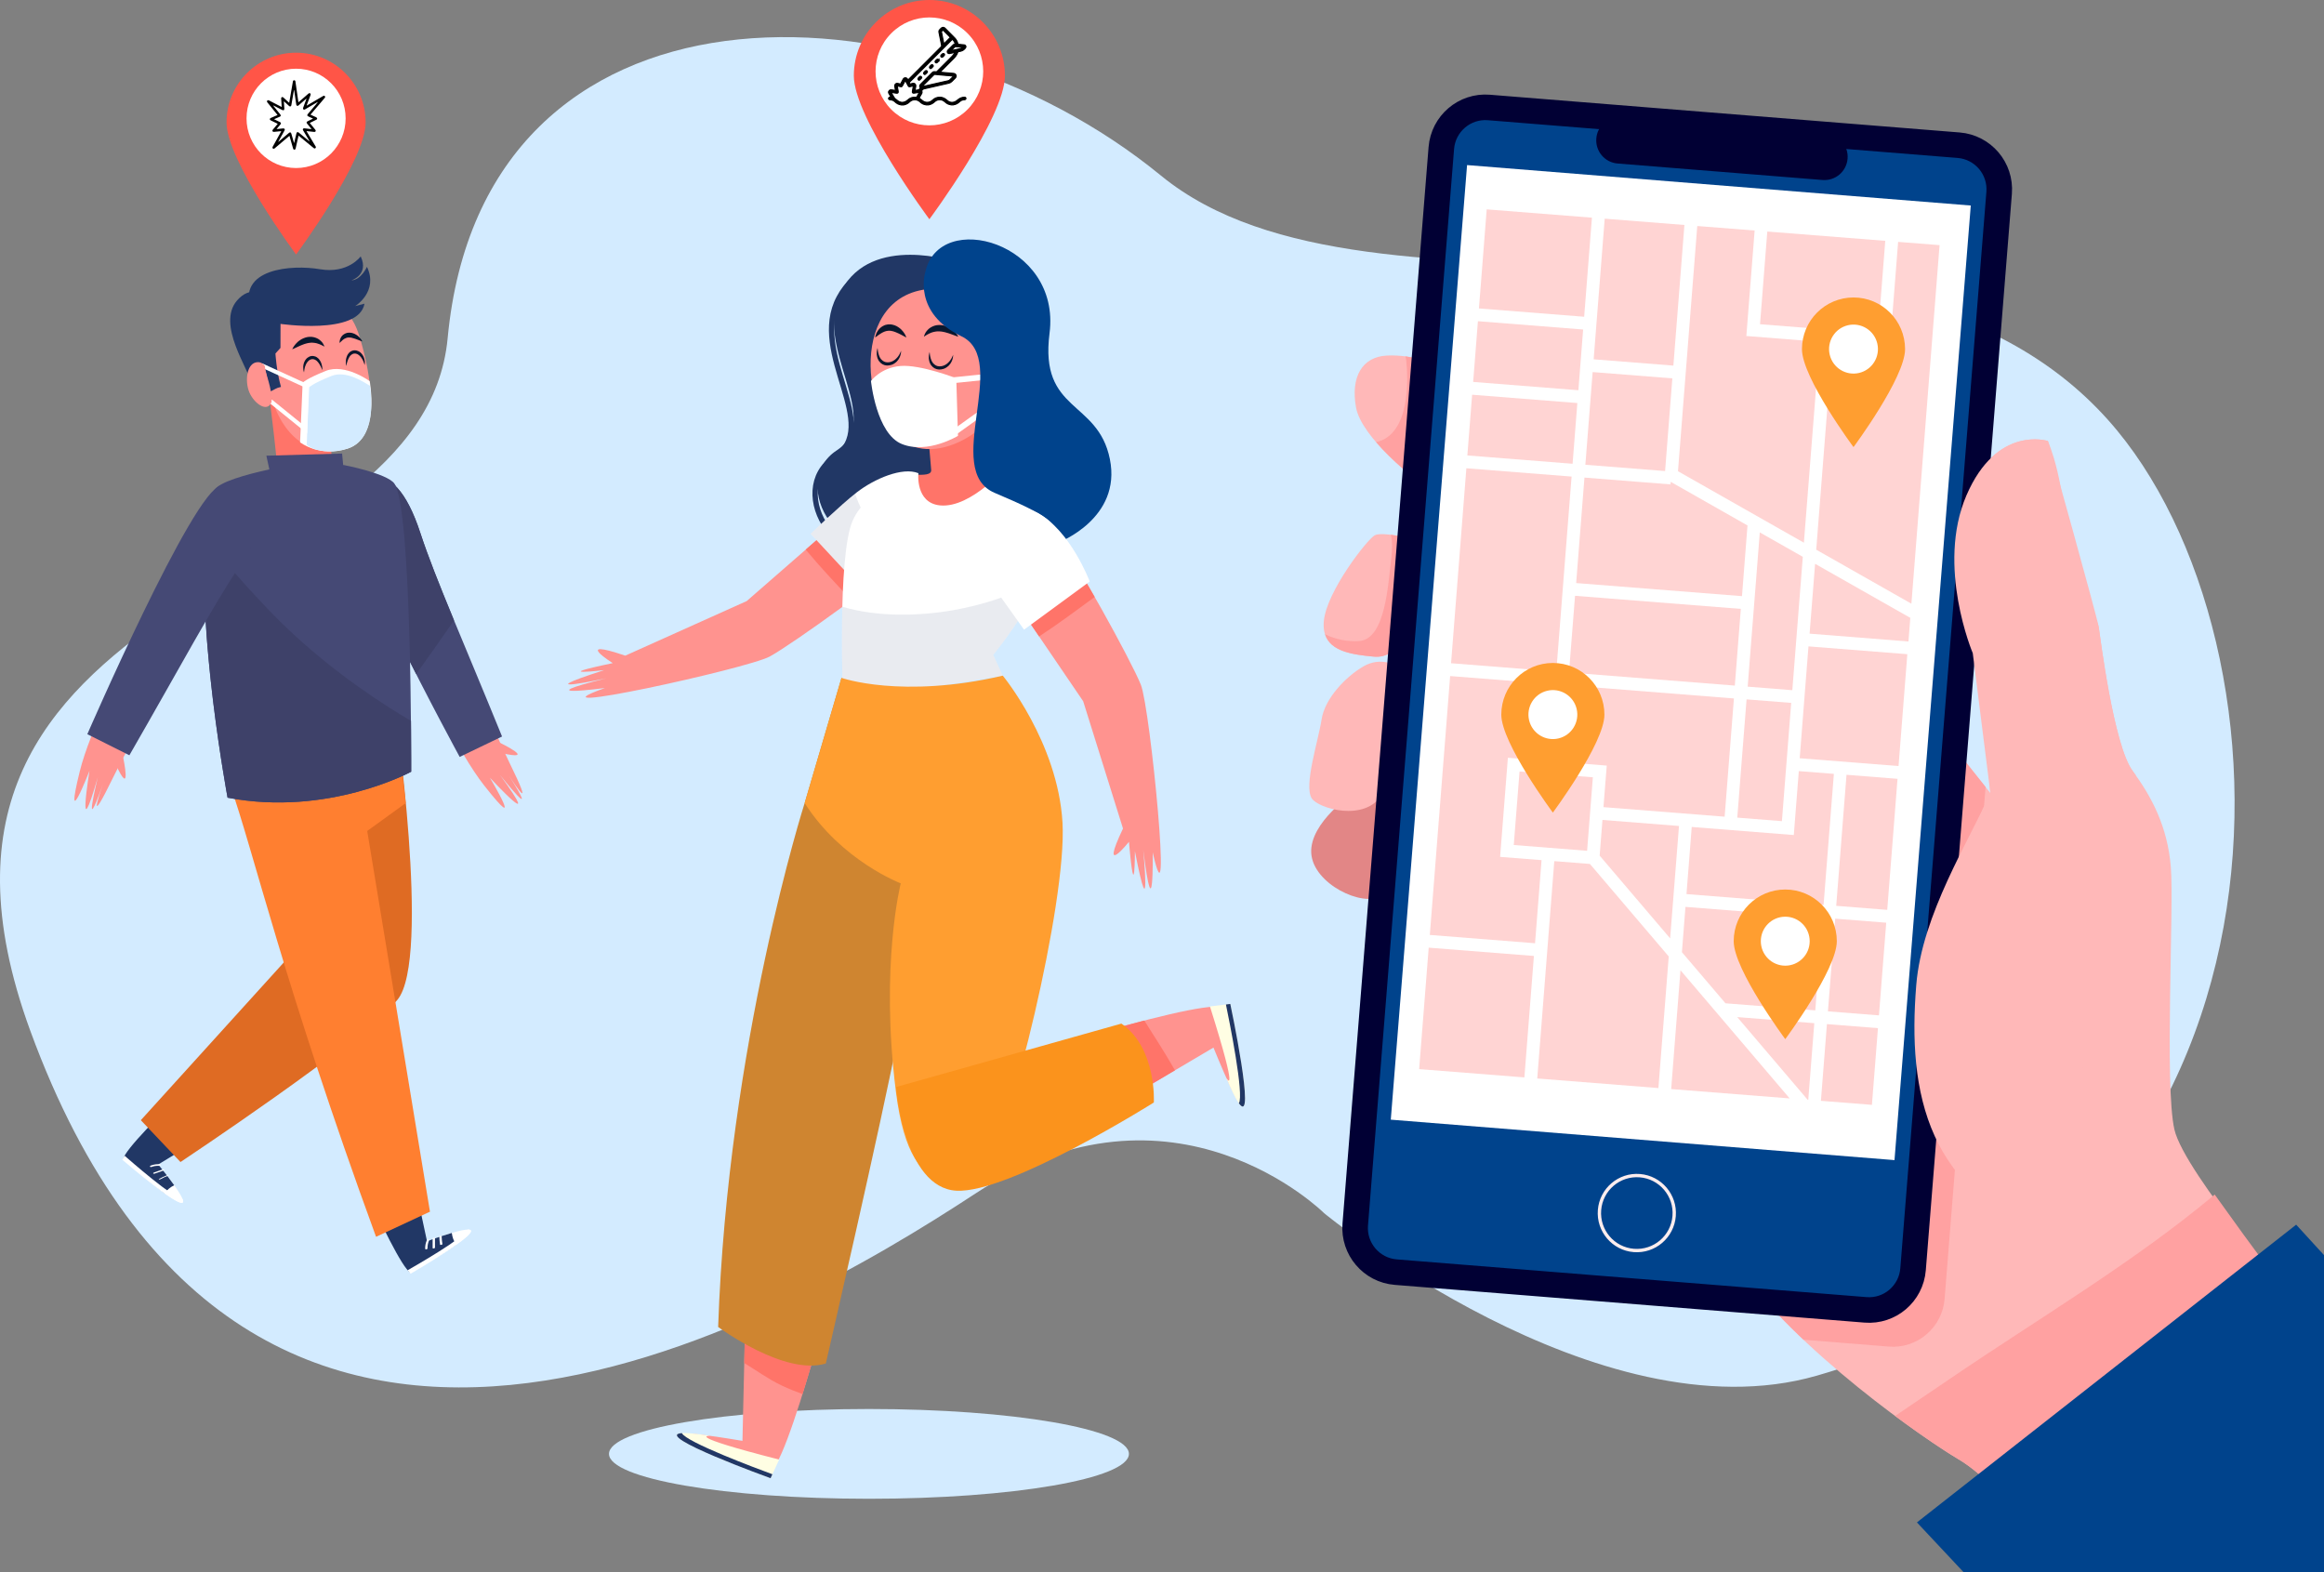 <svg width="439" height="297" viewBox="0 0 439 297" fill="none" xmlns="http://www.w3.org/2000/svg">
<rect x="0" y="0" width="439" height="297" fill="#808080" stroke="none"/>
<g clip-path="url(#clip0_280_2611)">
<path d="M250.108 229.141C250.108 229.141 221.711 200.877 184.252 225.453C146.792 250.028 47.023 307.544 5.715 194.687C-25.316 109.901 79.909 113.353 84.561 63.88C91.207 -6.771 172.772 -4.93 219.294 33.163C259.763 66.303 354.776 30.886 398.133 79.239C435.592 121.014 437.405 232.829 343.152 259.864C301.765 271.734 250.108 229.147 250.108 229.147V229.141Z" fill="#D3EBFF"/>
<path d="M164.144 283.107C191.266 283.107 213.252 279.311 213.252 274.629C213.252 269.946 191.266 266.15 164.144 266.15C137.023 266.15 115.036 269.946 115.036 274.629C115.036 279.311 137.023 283.107 164.144 283.107Z" fill="#D3EBFF"/>
<path d="M255.727 149.787C255.727 149.787 247.353 155.304 247.692 161.142C248.036 166.986 257.479 171.426 260.833 169.221C264.186 167.017 263.056 148.212 263.056 148.212L255.727 149.787Z" fill="#E28686"/>
<path d="M267.207 90.37C267.207 90.37 257.171 82.666 256.144 76.944C255.117 71.227 257.28 67.381 262.011 67.163C266.742 66.939 270.614 68.659 270.614 68.659L267.207 90.37Z" fill="#FFB8B8"/>
<path d="M265.455 67.314C265.545 67.569 265.612 67.829 265.636 68.095C266.029 71.687 266.391 82.109 259.938 83.52C263.159 87.257 267.207 90.37 267.207 90.37L270.614 68.659C270.614 68.659 268.482 67.714 265.449 67.314H265.455Z" fill="#FFA1A1"/>
<path d="M267.019 101.816C267.019 101.816 261.104 100.351 259.684 101.114C258.264 101.877 250.603 111.712 250.072 117.284C249.54 122.855 254.633 123.564 259.527 124.03C264.415 124.496 266.608 117.962 266.608 117.962L267.025 101.81L267.019 101.816Z" fill="#FFB8B8"/>
<path d="M267.019 101.816C267.019 101.816 264.783 101.265 262.729 101.017C263.031 102.234 263.025 103.681 262.808 105.426C262.222 110.071 261.78 120.705 256.772 121.087C254.585 121.25 252.246 120.778 250.295 119.797C251.34 123.097 255.497 123.655 259.527 124.042C264.415 124.509 266.608 117.974 266.608 117.974L267.025 101.822L267.019 101.816Z" fill="#FFA1A1"/>
<path d="M263.841 125.798C263.841 125.798 260.875 123.939 257.552 125.871C254.229 127.803 250.247 131.921 249.643 135.906C249.039 139.897 246.247 148.352 247.776 150.792C248.984 152.724 257.884 155.359 261.08 150.041C264.276 144.724 263.835 125.792 263.835 125.792L263.841 125.798Z" fill="#FFB8B8"/>
<path d="M374.256 125.332C374.256 125.332 365.683 106.976 371.441 93.586C377.198 80.196 386.841 83.302 386.841 83.302C386.841 83.302 390.491 91.357 390.152 104.366C390.152 104.366 396.164 116.636 396.442 118.458C396.72 120.281 399.257 140.763 402.834 145.602C406.411 150.441 409.462 156.128 410.072 163.831C410.688 171.535 408.84 205.086 410.743 213.364C412.646 221.643 434.983 247.376 434.983 247.376L380.141 285.1C380.141 285.1 375.356 278.795 369.833 275.567C364.305 272.339 339.032 255.085 327.619 238.255L364.341 135.179L375.966 149.781L374.25 125.332H374.256Z" fill="#FFB8B8"/>
<path d="M418.356 225.646C402.816 238.637 384.968 249.108 368.323 260.457C364.885 262.801 361.429 265.139 357.979 267.464C363.417 271.498 367.876 274.423 369.834 275.567C375.362 278.795 380.147 285.1 380.147 285.1L434.989 247.376C434.989 247.376 434.904 248.829 418.356 225.646Z" fill="#FFA1A1"/>
<path d="M369.598 217.131C368.184 215.345 367.097 213.395 366.517 211.39C359.949 188.577 371.012 160.761 374.776 152.324L375.072 148.654L364.341 135.173L327.619 238.249C331.033 243.282 335.679 248.345 340.669 253.063L356.783 254.359C359.393 254.571 361.925 253.747 363.919 252.045C365.912 250.343 367.121 247.969 367.332 245.353L369.586 217.125L369.598 217.131Z" fill="#FFA1A1"/>
<path d="M362.105 287.571L433.744 231.333L439 237.08V297H370.945L362.105 287.571Z" fill="#00438C"/>
<path d="M361.374 239.757C361.006 244.36 356.988 247.794 352.396 247.424L263.654 240.296C259.062 239.927 255.636 235.899 256.005 231.297L272.263 27.967C272.632 23.365 276.65 19.931 281.241 20.3L369.984 27.428C374.576 27.798 378.002 31.825 377.633 36.428L361.374 239.757Z" fill="#00438C" stroke="#010034" stroke-width="4.83" stroke-miterlimit="10"/>
<path d="M349.006 29.966C348.813 32.388 346.698 34.193 344.282 33.999L305.565 30.886C303.149 30.693 301.348 28.573 301.542 26.151C301.735 23.728 303.85 21.923 306.266 22.117L344.982 25.23C347.399 25.424 349.2 27.543 349.006 29.966Z" fill="#010034"/>
<path d="M302.146 228.571C301.832 232.472 304.738 235.893 308.629 236.202C312.52 236.517 315.934 233.604 316.242 229.704C316.556 225.804 313.65 222.382 309.759 222.073C305.868 221.758 302.454 224.671 302.146 228.571Z" stroke="#FDEDEE" stroke-width="0.63" stroke-miterlimit="10"/>
<path d="M277.127 31.183L262.717 211.497L357.867 219.137L372.277 38.823L277.127 31.183Z" fill="white"/>
<path d="M399.075 228.19L382.212 149.339C382.484 148.249 382.944 148.249 383.971 150.786C390.647 150.053 397.124 148.503 403.468 146.462C403.262 146.171 403.057 145.887 402.845 145.602C399.269 140.763 396.731 120.281 396.453 118.458C396.175 116.636 386.853 83.302 386.853 83.302C386.853 83.302 377.21 80.196 371.452 93.586C365.694 106.976 372.654 123.382 372.654 123.382L375.977 149.781C371.99 158.798 363.06 172.734 361.978 186.063C360.335 206.285 363.749 225.87 389.571 234.422C392.719 232.308 395.903 230.255 399.081 228.19H399.075Z" fill="#FFB8B8"/>
<g opacity="0.4">
<path d="M320.611 42.69L316.968 89.013L340.754 102.513L343.739 64.565L329.885 63.468L331.45 43.544L320.611 42.69Z" fill="#FF9491"/>
<path d="M287.039 145.731L285.948 159.617L299.802 160.71L300.892 146.823L287.039 145.731Z" fill="#FF9491"/>
<path d="M276.995 88.452L274.104 125.281L293.98 126.849L296.872 90.02L276.995 88.452Z" fill="#FF9491"/>
<path d="M333.84 43.734L332.465 61.243L354.751 63.001L356.125 45.492L333.84 43.734Z" fill="#FF9491"/>
<path d="M329.923 132.106L328.169 154.445L336.601 155.11L338.355 132.771L329.923 132.106Z" fill="#FF9491"/>
<path d="M340.549 105.177L332.423 100.569L330.133 129.705L338.567 130.371L340.549 105.177Z" fill="#FF9491"/>
<path d="M302.171 161.621L315.487 177.252L317.161 156.019L302.703 154.88L302.171 161.621Z" fill="#FF9491"/>
<path d="M330.102 99.254L315.602 91.018L315.56 91.496L299.301 90.213L297.736 110.137L329.057 112.608L330.102 99.254Z" fill="#FF9491"/>
<path d="M327.535 131.933L296.214 129.456L295.078 143.949L303.513 144.615L302.89 152.464L325.783 154.268L327.535 131.933Z" fill="#FF9491"/>
<path d="M356.988 65.612L346.149 64.752L343.08 103.833L361.061 114.037L366.383 46.305L358.553 45.688L356.988 65.612Z" fill="#FF9491"/>
<path d="M328.157 192.119L341.473 207.75L341.576 207.763L342.718 193.27L328.157 192.119Z" fill="#FF9491"/>
<path d="M279.177 60.673L278.276 72.144L298.153 73.712L299.054 62.241L279.177 60.673Z" fill="#FF9491"/>
<path d="M284.837 143.137L292.667 143.755L293.809 129.269L273.931 127.7L270.089 176.604L289.967 178.172L291.199 162.475L283.369 161.857L284.837 143.137Z" fill="#FF9491"/>
<path d="M278.082 74.561L277.182 86.033L297.058 87.601L297.959 76.13L278.082 74.561Z" fill="#FF9491"/>
<path d="M280.838 39.548L279.368 58.264L299.245 59.832L300.714 41.116L280.838 39.548Z" fill="#FF9491"/>
<path d="M341.83 119.694L360.505 121.172L360.856 116.708L342.869 106.498L341.83 119.694Z" fill="#FF9491"/>
<path d="M269.878 179.006L268.076 201.948L287.953 203.516L289.754 180.574L269.878 179.006Z" fill="#FF9491"/>
<path d="M346.669 173.529L345.294 191.037L354.931 191.798L356.306 174.289L346.669 173.529Z" fill="#FF9491"/>
<path d="M345.105 193.448L343.968 207.938L353.605 208.698L354.743 194.208L345.105 193.448Z" fill="#FF9491"/>
<path d="M300.335 163.195L293.604 162.662L290.384 203.717L313.27 205.528L315.222 180.667L300.335 163.195Z" fill="#FF9491"/>
<path d="M317.439 183.271L315.681 205.716L338.066 207.484L317.439 183.271Z" fill="#FF9491"/>
<path d="M338.845 157.733L319.565 156.206L318.574 168.888L344.47 170.935L346.415 146.177L339.793 145.657L338.845 157.733Z" fill="#FF9491"/>
<path d="M303.127 41.307L301.041 67.872L316.099 69.06L318.185 42.495L303.127 41.307Z" fill="#FF9491"/>
<path d="M342.905 190.854L344.283 173.345L318.382 171.304L317.711 179.862L325.94 189.515L342.905 190.854Z" fill="#FF9491"/>
<path d="M348.803 146.353L346.859 171.107L356.497 171.867L358.44 147.113L348.803 146.353Z" fill="#FF9491"/>
<path d="M300.847 70.282L299.473 87.791L314.531 88.979L315.905 71.47L300.847 70.282Z" fill="#FF9491"/>
<path d="M341.619 122.097L339.96 143.228L358.632 144.701L360.291 123.57L341.619 122.097Z" fill="#FF9491"/>
<path d="M297.521 112.543L296.384 127.033L327.704 129.504L328.842 115.014L297.521 112.543Z" fill="#FF9491"/>
</g>
<path d="M283.593 134.992C283.593 140.382 293.332 153.493 293.332 153.493C293.332 153.493 303.072 140.388 303.072 134.992C303.072 129.596 298.709 125.229 293.332 125.229C287.955 125.229 283.593 129.602 283.593 134.992Z" fill="#FF9E30"/>
<path d="M294.393 139.484C296.874 138.899 298.413 136.408 297.829 133.92C297.245 131.433 294.76 129.891 292.278 130.476C289.797 131.061 288.258 133.552 288.842 136.04C289.426 138.527 291.911 140.069 294.393 139.484Z" fill="white"/>
<path d="M327.493 177.785C327.493 183.175 337.233 196.286 337.233 196.286C337.233 196.286 346.972 183.181 346.972 177.785C346.972 172.388 342.61 168.022 337.233 168.022C331.855 168.022 327.493 172.395 327.493 177.785Z" fill="#FF9E30"/>
<path d="M337.232 182.411C339.781 182.411 341.848 180.34 341.848 177.785C341.848 175.229 339.781 173.158 337.232 173.158C334.683 173.158 332.616 175.229 332.616 177.785C332.616 180.34 334.683 182.411 337.232 182.411Z" fill="white"/>
<path d="M340.386 65.951C340.386 71.341 350.125 84.453 350.125 84.453C350.125 84.453 359.865 71.348 359.865 65.951C359.865 60.556 355.502 56.189 350.125 56.189C344.748 56.189 340.386 60.562 340.386 65.951Z" fill="#FF9E30"/>
<path d="M351.181 70.445C353.662 69.859 355.201 67.368 354.617 64.881C354.033 62.394 351.548 60.852 349.067 61.437C346.585 62.022 345.047 64.513 345.63 67.001C346.214 69.488 348.699 71.03 351.181 70.445Z" fill="white"/>
<path d="M180.536 49.461C180.536 49.461 164.676 44.107 158.954 54.863C153.233 65.618 167.238 79.069 158.012 85.107C148.786 91.145 158.556 109.211 173.539 101.21C188.523 93.216 190.239 84.072 190.239 84.072L180.536 49.455V49.461Z" fill="#213765"/>
<path d="M180.083 50.823C180.083 50.823 164.223 45.47 158.501 56.225C152.78 66.981 166.785 80.432 157.559 86.47C148.333 92.508 158.102 110.573 173.086 102.573C188.07 94.579 189.786 85.434 189.786 85.434L180.083 50.817V50.823Z" stroke="#213765" stroke-miterlimit="10"/>
<path d="M188.445 91.363C184.886 89.007 188.028 77.404 188.028 77.404L174.869 76.592C174.869 76.592 175.515 84.332 175.902 88.771C175.986 89.722 174.476 89.74 172.706 89.655C172.724 89.879 172.73 90.103 172.718 90.328C172.893 92.387 172.663 94.391 172.494 96.408C180.204 101.544 194.426 107.206 196.444 101.568C197.525 98.54 192.009 93.713 188.451 91.363H188.445Z" fill="#FF7469"/>
<path d="M191.732 70.36C191.732 70.36 194.825 56.91 179.883 54.742C160.61 51.95 162.175 76.526 169.6 82.715C177.026 88.91 189.756 80.511 191.732 70.354V70.36Z" fill="#FF938F"/>
<path d="M180.959 82.327L180.639 71.451C180.639 71.451 173.878 68.828 170.114 69.131C166.35 69.434 164.525 71.965 164.525 71.965C164.525 71.965 165.522 81.958 170.386 83.884C175.25 85.816 180.965 82.327 180.965 82.327H180.959Z" fill="white"/>
<path d="M179.37 71.887L189.339 70.887L189.194 75.26L180.427 81.552" stroke="white" stroke-width="1.1" stroke-miterlimit="10"/>
<path d="M165.763 65.721C165.763 65.721 165.781 65.849 165.812 66.067C165.824 66.176 165.842 66.309 165.86 66.46C165.896 66.606 165.938 66.763 165.975 66.933C166.017 67.102 166.114 67.272 166.174 67.454C166.216 67.538 166.283 67.617 166.331 67.702C166.379 67.787 166.44 67.871 166.518 67.932C166.645 68.089 166.827 68.186 166.996 68.295L167.286 68.398L167.594 68.441C167.799 68.441 168.017 68.435 168.216 68.368C168.319 68.35 168.416 68.301 168.512 68.259C168.609 68.217 168.712 68.186 168.79 68.12C168.875 68.065 168.959 68.005 169.05 67.95C169.128 67.883 169.201 67.817 169.273 67.75C169.431 67.629 169.527 67.46 169.648 67.332C169.757 67.193 169.829 67.042 169.908 66.921C169.992 66.799 170.029 66.672 170.077 66.575C170.168 66.376 170.222 66.26 170.222 66.26C170.222 66.26 170.216 66.382 170.192 66.606C170.174 66.715 170.18 66.86 170.119 67.005C170.071 67.151 170.035 67.332 169.938 67.508C169.835 67.678 169.763 67.883 169.6 68.053C169.527 68.144 169.449 68.235 169.37 68.326C169.28 68.404 169.177 68.483 169.08 68.562C168.983 68.647 168.863 68.701 168.748 68.768C168.633 68.834 168.512 68.895 168.373 68.925C168.113 69.016 167.829 69.046 167.546 69.046C167.401 69.022 167.262 69.004 167.123 68.98L166.724 68.822C166.476 68.677 166.259 68.501 166.102 68.283C166.011 68.186 165.944 68.077 165.896 67.962C165.848 67.847 165.787 67.744 165.751 67.635C165.703 67.411 165.636 67.205 165.624 67.005C165.618 66.805 165.618 66.624 165.618 66.472C165.636 66.321 165.667 66.188 165.685 66.085C165.727 65.867 165.757 65.746 165.757 65.746L165.763 65.721Z" fill="#0B172D"/>
<path d="M175.593 66.478C175.593 66.478 175.611 66.606 175.642 66.824C175.654 66.933 175.672 67.066 175.69 67.217C175.726 67.363 175.768 67.52 175.805 67.69C175.847 67.859 175.944 68.029 176.004 68.21C176.046 68.295 176.113 68.374 176.161 68.459C176.21 68.544 176.27 68.628 176.348 68.689C176.475 68.846 176.657 68.943 176.826 69.052L177.116 69.155L177.424 69.198C177.629 69.198 177.847 69.192 178.046 69.125C178.149 69.107 178.246 69.058 178.342 69.016C178.439 68.974 178.542 68.943 178.62 68.877C178.705 68.822 178.789 68.762 178.88 68.707C178.959 68.641 179.031 68.574 179.104 68.507C179.261 68.386 179.357 68.217 179.478 68.089C179.587 67.95 179.659 67.799 179.738 67.678C179.823 67.556 179.859 67.429 179.907 67.332C179.998 67.132 180.052 67.017 180.052 67.017C180.052 67.017 180.046 67.139 180.022 67.363C180.004 67.472 180.01 67.617 179.949 67.762C179.901 67.908 179.865 68.089 179.768 68.265C179.665 68.435 179.593 68.641 179.43 68.81C179.357 68.901 179.279 68.992 179.2 69.083C179.11 69.161 179.007 69.24 178.91 69.319C178.814 69.404 178.693 69.458 178.578 69.525C178.463 69.591 178.342 69.652 178.203 69.682C177.944 69.773 177.66 69.803 177.376 69.803C177.231 69.779 177.092 69.761 176.953 69.737L176.554 69.579C176.306 69.434 176.089 69.258 175.932 69.04C175.841 68.943 175.774 68.834 175.726 68.719C175.678 68.604 175.617 68.501 175.581 68.392C175.533 68.168 175.466 67.962 175.454 67.762C175.448 67.562 175.448 67.381 175.448 67.229C175.466 67.078 175.497 66.945 175.515 66.842C175.557 66.624 175.587 66.503 175.587 66.503L175.593 66.478Z" fill="#0B172D"/>
<path d="M174.536 63.602C174.536 63.602 174.548 63.475 174.627 63.263C174.705 63.057 174.844 62.76 175.098 62.469C175.219 62.312 175.382 62.172 175.557 62.021C175.745 61.894 175.95 61.749 176.186 61.652C176.415 61.531 176.681 61.482 176.947 61.422C177.213 61.397 177.497 61.367 177.763 61.397C178.029 61.44 178.306 61.458 178.542 61.561C178.79 61.64 179.031 61.724 179.237 61.852C179.442 61.973 179.654 62.076 179.817 62.215C179.986 62.348 180.137 62.487 180.276 62.615C180.554 62.863 180.723 63.135 180.85 63.305C180.971 63.487 181.031 63.596 181.031 63.596C181.031 63.596 180.904 63.565 180.699 63.499C180.494 63.438 180.222 63.311 179.895 63.202C179.732 63.148 179.557 63.093 179.382 63.02C179.207 62.942 179.007 62.911 178.82 62.845C178.633 62.772 178.433 62.748 178.24 62.699C178.047 62.639 177.847 62.639 177.654 62.609C177.461 62.578 177.267 62.602 177.08 62.59C176.893 62.621 176.705 62.615 176.524 62.669C176.343 62.693 176.174 62.76 175.998 62.808C175.841 62.881 175.666 62.929 175.527 63.008C175.231 63.148 174.983 63.299 174.808 63.414C174.633 63.523 174.53 63.602 174.53 63.602H174.536Z" fill="#0B172D"/>
<path d="M171.207 63.753C171.207 63.753 170.797 63.535 170.186 63.208C169.89 63.063 169.558 62.887 169.201 62.754C169.026 62.675 168.845 62.633 168.67 62.572C168.579 62.536 168.489 62.542 168.404 62.518C168.319 62.506 168.229 62.469 168.144 62.481L167.884 62.469C167.8 62.469 167.721 62.493 167.637 62.499C167.467 62.499 167.31 62.578 167.147 62.615C166.984 62.657 166.839 62.766 166.676 62.827C166.519 62.893 166.392 63.008 166.247 63.087C166.114 63.172 165.975 63.251 165.878 63.341C165.776 63.426 165.673 63.499 165.588 63.559C165.419 63.681 165.311 63.747 165.311 63.747C165.311 63.747 165.329 63.626 165.389 63.426C165.419 63.323 165.456 63.196 165.51 63.057C165.552 62.911 165.637 62.76 165.74 62.609C165.848 62.457 165.939 62.263 166.102 62.112C166.271 61.967 166.434 61.779 166.658 61.652C166.887 61.537 167.123 61.385 167.401 61.343C167.54 61.319 167.679 61.276 167.818 61.27H168.241C168.519 61.3 168.791 61.373 169.032 61.458C169.274 61.555 169.51 61.664 169.703 61.809C170.108 62.07 170.41 62.391 170.633 62.681C171.087 63.263 171.207 63.753 171.207 63.753Z" fill="#0B172D"/>
<path d="M160.875 96.251C160.875 96.251 169.002 105.607 168.887 106.752C168.772 107.896 149.68 121.698 145.408 124.012C141.137 126.325 98.034 135.725 114.281 129.959C114.281 129.959 98.862 132.012 114.571 128.112C114.571 128.112 98.56 131.588 114.136 126.58C114.136 126.58 103.176 127.876 115.749 125.26C115.749 125.26 108.058 120.433 118.111 123.848L141.046 113.541L160.882 96.251H160.875Z" fill="#FF938F"/>
<path d="M160.809 113.395C165.226 110.119 168.833 107.248 168.881 106.752C168.996 105.607 160.869 96.251 160.869 96.251L152.193 103.815C154.936 107.115 157.891 110.24 160.809 113.389V113.395Z" fill="#FF7469"/>
<path d="M153.124 100.829L163.588 112.112C163.588 112.112 170.911 96.093 173.473 89.377C170.446 88.165 165.153 90.437 161.824 93.016C158.791 95.366 153.124 100.835 153.124 100.835V100.829Z" fill="white"/>
<path opacity="0.1" d="M164.295 99.369C163.262 97.377 162.235 95.354 161.522 93.259C158.435 95.718 153.13 100.829 153.13 100.829L163.594 112.112C163.594 112.112 165.135 108.744 167.044 104.451C166.09 102.779 165.177 101.083 164.289 99.369H164.295Z" fill="#213765"/>
<path d="M190.487 87.748C190.487 87.748 201.549 89.722 199.791 100.441C198.033 111.161 187.623 123.709 187.623 123.709L189.417 127.621L159.25 132.448C159.25 132.448 158.12 105.062 161.063 98.364C164.005 91.666 173.479 89.377 173.479 89.377C173.479 89.377 172.875 94.985 177.545 95.463C183.52 96.075 190.493 87.754 190.493 87.754L190.487 87.748Z" fill="white"/>
<g opacity="0.1">
<path d="M196.976 108.975C191.955 112.408 185.363 114.334 180.071 115.255C173.684 116.369 165.866 116.611 159.111 114.607C158.882 123.515 159.25 132.448 159.25 132.448L189.417 127.621L187.623 123.709C187.623 123.709 193.296 116.866 196.976 108.975Z" fill="#213765"/>
</g>
<path d="M160.646 230.382C160.646 230.382 149.952 273.611 145.91 277.505C145.91 277.505 110.118 267.083 140.249 272.17L141.234 229.195L160.64 230.388L160.646 230.382Z" fill="#FF938F"/>
<path d="M147.698 261.729C148.973 262.335 150.278 262.861 151.601 263.334C155.945 249.393 160.646 230.388 160.646 230.388L141.239 229.195L140.587 257.465C142.901 258.87 145.124 260.512 147.692 261.729H147.698Z" fill="#FF7469"/>
<path d="M147.185 275.707L145.56 279.231C145.56 279.231 115.067 268.209 134.147 271.213C134.147 271.213 128.848 271.019 147.185 275.707Z" fill="#FFFEE3"/>
<path d="M128.806 270.704C123.066 271.098 145.56 279.225 145.56 279.225L145.904 278.474C142.998 277.408 129.567 272.4 128.806 270.704Z" fill="#213765"/>
<path d="M183.043 202.566C183.043 202.566 225.318 188.855 230.755 190.242C230.755 190.242 240.809 226.216 229.221 197.879L192.281 219.717L183.049 202.566H183.043Z" fill="#FF938F"/>
<path d="M216.158 192.774C202.002 196.419 183.043 202.566 183.043 202.566L192.275 219.717L221.952 202.173C220.128 198.981 218.134 195.88 216.158 192.774Z" fill="#FF7469"/>
<path d="M228.557 190.109L232.399 189.636C232.399 189.636 239.154 221.413 231.626 203.584C231.626 203.584 234.26 208.199 228.557 190.109Z" fill="#FFFEE3"/>
<path d="M234.018 208.398C237.377 213.08 232.399 189.636 232.399 189.636L231.577 189.739C232.205 192.774 235.051 206.854 234.018 208.398Z" fill="#213765"/>
<path d="M158.955 128.039L151.994 151.695C151.994 151.695 137.476 197.14 135.657 250.652C135.657 250.652 148.164 259.954 155.994 257.556C155.994 257.556 166.513 212.038 169.842 194.754C173.171 177.47 174.379 149.569 174.379 149.569L158.949 128.039H158.955Z" fill="#CF8530"/>
<path d="M158.954 128.039C158.954 128.039 170.277 132.067 189.423 127.627C189.423 127.627 199.797 140.17 200.703 155.334C201.61 170.499 190.42 215.375 186.789 218.409C183.158 221.443 172.27 230.237 169.243 206.279C166.216 182.321 170.15 166.859 170.15 166.859C170.15 166.859 158.954 162.614 152 151.695C152 151.695 156.537 136.227 158.96 128.039H158.954Z" fill="#FF9E30"/>
<path d="M169.262 205.328C169.262 205.328 170.718 224.326 180.633 224.914C190.547 225.501 217.959 208.253 217.959 208.253C217.959 208.253 218.545 198.024 211.833 193.349L169.256 205.334L169.262 205.328Z" fill="#FB931C"/>
<path d="M174.778 51.417C174.778 51.417 172.331 59.072 181.617 63.523C190.897 67.974 177.883 88.85 187.883 93.095C197.876 97.341 199.972 98.752 199.954 102.464C199.954 102.464 211.929 97.958 209.651 86.712C207.374 75.466 196.329 77.961 198.256 62.936C200.462 45.772 177.376 39.401 174.784 51.417H174.778Z" fill="#00438C"/>
<path d="M189.81 110.688C189.81 110.688 200.033 103.694 201.156 103.942C202.28 104.196 213.711 124.811 215.506 129.341C217.3 133.865 221.56 177.875 217.747 161.027C217.747 161.027 217.971 176.616 215.953 160.524C215.953 160.524 217.524 176.87 214.382 160.779C214.382 160.779 214.382 171.843 213.258 159.017C213.258 159.017 207.573 166.102 212.134 156.503L204.612 132.46L189.804 110.688H189.81Z" fill="#FF938F"/>
<path d="M206.787 112.766C204.056 107.981 201.639 104.057 201.156 103.948C200.032 103.694 189.81 110.695 189.81 110.695L196.286 120.221C199.875 117.877 203.319 115.303 206.787 112.766Z" fill="#FF7469"/>
<path d="M193.441 118.943L205.845 109.847C205.845 109.847 202.214 100.145 195.864 96.808C189.514 93.471 185.883 108.333 185.883 108.333L193.447 118.949L193.441 118.943Z" fill="white"/>
<path d="M161.287 14.305C161.287 22.208 175.558 41.412 175.558 41.412C175.558 41.412 189.829 22.208 189.829 14.305C189.829 6.401 183.443 0 175.558 0C167.673 0 161.287 6.407 161.287 14.305Z" fill="#FF5547"/>
<path d="M182.75 20.692C186.721 16.712 186.721 10.258 182.75 6.278C178.779 2.297 172.341 2.297 168.37 6.278C164.399 10.258 164.399 16.712 168.37 20.692C172.341 24.672 178.779 24.672 182.75 20.692Z" fill="white"/>
<path d="M63.573 95.651C63.724 90.479 60.938 75.448 60.938 75.448L50.855 74.745C50.855 74.745 52.51 87.736 52.691 91.926C55.205 94.991 60.425 95.391 63.579 95.651H63.573Z" fill="#FF7469"/>
<path d="M50.57 72.195C50.57 72.195 46.516 59.411 58.702 57.709C63.928 56.982 66.424 58.581 67.977 63.789C72.23 78.052 69.173 84.011 64.545 84.895C56.811 86.373 52.135 80.48 50.57 72.195Z" fill="#FF938F"/>
<path d="M52.981 65.721L52.993 60.846C52.032 60.107 50.963 61.131 50.202 60.162C49.833 59.696 49.471 59.211 49.072 58.769C48.873 58.551 48.673 58.327 48.456 58.127C48.419 58.097 48.395 58.072 48.371 58.048C47.416 57.376 48.534 56.135 48.214 55.093C47.344 55.026 46.045 55.269 44.752 56.789C40.885 61.343 47.054 69.779 47.459 72.377C47.459 72.377 49.193 66.6 50.081 69.767C50.329 70.651 50.612 72.183 50.999 73.982C51.936 73.576 52.081 73.292 53.078 73.086C52.202 70.003 52.032 66.775 52.032 66.775L52.987 65.709L52.981 65.721Z" fill="#213765"/>
<path d="M52.727 61.149C52.727 61.149 67.753 63.42 68.852 57.364L67.094 57.818C67.094 57.818 71.535 55.093 69.318 50.399C69.318 50.399 68.278 52.822 66.357 52.973C66.357 52.973 69.765 51.913 68.133 48.431C68.133 48.431 65.765 51.762 60.43 50.853C55.095 49.945 44.727 50.702 47.398 58.575C50.062 66.448 52.733 61.149 52.733 61.149H52.727Z" fill="#213765"/>
<path d="M69.838 71.996C69.838 71.996 65.192 68.598 61.53 70.064C57.875 71.529 57.168 72.28 57.168 72.28L56.685 83.545C56.685 83.545 60.388 86.47 65.699 84.726C71.874 82.703 69.838 71.996 69.838 71.996Z" fill="white"/>
<path d="M69.886 72.874C68.472 72.02 65.282 69.949 62.618 71.014C59.084 72.432 58.401 73.152 58.401 73.152L57.935 84.029C57.935 84.029 58.413 84.405 59.265 84.798C60.848 85.301 63.077 85.579 65.699 84.72C71.149 82.933 70.182 74.854 69.886 72.874Z" fill="#D3EBFF"/>
<path d="M49.368 68.992L57.929 72.91L57.645 81.068L49.93 74.824" stroke="white" stroke-width="0.78" stroke-miterlimit="10"/>
<path d="M50.014 69.101C49.682 68.671 49.235 68.38 48.649 68.41C46.583 68.507 46.22 71.996 47.09 74.085C47.954 76.156 50.486 78.088 51.307 75.914C51.289 75.956 51.325 75.871 51.307 75.914C51.38 73.074 50.196 70.99 50.014 69.107V69.101Z" fill="#FF938F"/>
<path d="M60.896 69.9C60.896 69.9 60.848 69.803 60.769 69.628C60.733 69.537 60.685 69.434 60.63 69.313C60.57 69.204 60.503 69.076 60.425 68.937C60.364 68.798 60.25 68.671 60.159 68.525C60.074 68.374 59.923 68.277 59.809 68.138C59.67 68.041 59.525 67.938 59.367 67.889C59.21 67.835 59.047 67.817 58.89 67.847C58.733 67.871 58.57 67.932 58.431 68.035C58.352 68.071 58.298 68.144 58.232 68.204C58.165 68.259 58.105 68.326 58.056 68.404C57.942 68.544 57.863 68.701 57.785 68.852C57.712 69.004 57.67 69.167 57.609 69.307C57.573 69.458 57.543 69.597 57.513 69.725C57.483 69.852 57.483 69.961 57.464 70.058C57.434 70.245 57.422 70.354 57.422 70.354C57.422 70.354 57.392 70.251 57.349 70.064C57.331 69.967 57.289 69.852 57.289 69.719C57.283 69.585 57.271 69.428 57.277 69.252C57.301 69.083 57.307 68.895 57.368 68.701C57.428 68.507 57.489 68.301 57.621 68.108C57.676 68.005 57.742 67.908 57.827 67.823C57.905 67.732 57.984 67.635 58.093 67.569C58.292 67.417 58.534 67.296 58.8 67.254C59.065 67.211 59.343 67.254 59.579 67.344C59.827 67.435 60.008 67.605 60.183 67.756C60.316 67.938 60.473 68.102 60.546 68.289C60.63 68.471 60.721 68.634 60.751 68.81C60.854 69.143 60.884 69.41 60.89 69.603C60.902 69.797 60.902 69.906 60.902 69.906L60.896 69.9Z" fill="#0B172D"/>
<path d="M61.282 65.479C61.282 65.479 60.878 65.225 60.304 65.001C60.165 64.94 60.002 64.904 59.844 64.849C59.681 64.819 59.518 64.771 59.343 64.758C59.174 64.722 58.992 64.74 58.817 64.728C58.642 64.752 58.461 64.746 58.28 64.789C58.098 64.831 57.917 64.849 57.736 64.916C57.555 64.977 57.373 65.013 57.204 65.098C57.035 65.176 56.854 65.219 56.697 65.303C56.539 65.382 56.376 65.449 56.225 65.516C55.929 65.643 55.688 65.782 55.5 65.855C55.313 65.933 55.198 65.97 55.198 65.97C55.198 65.97 55.247 65.861 55.349 65.685C55.458 65.516 55.597 65.249 55.833 64.995C55.953 64.868 56.08 64.728 56.231 64.589C56.376 64.444 56.564 64.335 56.751 64.201C56.932 64.068 57.156 63.971 57.379 63.874C57.597 63.765 57.851 63.723 58.098 63.662C58.346 63.614 58.612 63.62 58.86 63.626C59.113 63.662 59.361 63.693 59.591 63.783C59.82 63.85 60.02 63.971 60.207 64.08C60.382 64.207 60.545 64.329 60.666 64.462C60.932 64.716 61.077 64.983 61.168 65.17C61.258 65.358 61.276 65.479 61.276 65.479H61.282Z" fill="#0B172D"/>
<path d="M65.403 69.173C65.403 69.173 65.385 69.064 65.361 68.877C65.33 68.689 65.306 68.416 65.342 68.071C65.342 67.896 65.397 67.714 65.451 67.52C65.487 67.32 65.608 67.132 65.705 66.927C65.85 66.745 65.989 66.539 66.219 66.406C66.43 66.266 66.696 66.176 66.968 66.17C67.234 66.163 67.499 66.23 67.723 66.345C67.844 66.388 67.934 66.472 68.031 66.545C68.134 66.612 68.212 66.696 68.285 66.787C68.448 66.951 68.551 67.145 68.647 67.32C68.744 67.496 68.786 67.684 68.841 67.847C68.877 68.017 68.895 68.168 68.913 68.307C68.937 68.441 68.913 68.562 68.913 68.659C68.907 68.852 68.895 68.961 68.895 68.961C68.895 68.961 68.859 68.859 68.792 68.677C68.756 68.586 68.738 68.477 68.684 68.362C68.629 68.247 68.575 68.114 68.508 67.974C68.424 67.847 68.351 67.696 68.249 67.556C68.14 67.423 68.037 67.284 67.898 67.169C67.838 67.102 67.765 67.048 67.687 67.005C67.608 66.963 67.542 66.902 67.457 66.878C67.3 66.805 67.131 66.769 66.974 66.781C66.811 66.781 66.653 66.83 66.514 66.915C66.37 66.993 66.249 67.12 66.128 67.242C66.043 67.399 65.916 67.52 65.856 67.69C65.79 67.847 65.705 67.993 65.669 68.144C65.62 68.295 65.578 68.428 65.536 68.55C65.505 68.677 65.481 68.792 65.463 68.889C65.421 69.076 65.385 69.18 65.385 69.18L65.403 69.173Z" fill="#0B172D"/>
<path d="M64.152 64.764C64.152 64.764 64.14 64.674 64.152 64.516C64.17 64.359 64.206 64.129 64.333 63.874C64.388 63.741 64.478 63.614 64.581 63.481C64.696 63.359 64.817 63.214 64.992 63.123C65.149 63.008 65.348 62.948 65.541 62.881C65.741 62.851 65.958 62.808 66.152 62.845L66.454 62.881L66.726 62.966C66.913 63.014 67.07 63.105 67.221 63.196C67.529 63.359 67.747 63.584 67.94 63.771C68.037 63.862 68.103 63.965 68.17 64.05C68.236 64.135 68.284 64.213 68.327 64.28C68.411 64.413 68.448 64.492 68.448 64.492C68.448 64.492 68.357 64.468 68.212 64.419C68.067 64.371 67.868 64.292 67.644 64.201C67.529 64.165 67.402 64.123 67.281 64.068C67.161 64.007 67.022 63.977 66.889 63.935C66.756 63.886 66.623 63.844 66.484 63.82C66.418 63.802 66.351 63.789 66.285 63.771L66.091 63.759C65.958 63.729 65.844 63.759 65.717 63.759C65.602 63.789 65.481 63.795 65.372 63.85C65.143 63.923 64.931 64.062 64.756 64.207C64.575 64.353 64.43 64.498 64.327 64.607C64.218 64.716 64.164 64.783 64.164 64.783L64.152 64.764Z" fill="#0B172D"/>
<path d="M83.674 233.416C84.236 234.173 84.574 235.1 84.574 236.099C84.574 236.117 84.574 236.13 84.574 236.148C88.906 233.338 92.157 230.643 83.674 233.416Z" fill="white"/>
<path d="M85.341 232.896C84.139 233.247 82.605 233.756 80.659 234.452L77.451 219.475C74.255 220.353 71.077 221.304 67.923 222.346C71.892 231.139 75.922 239.37 77.511 240.405C77.511 240.405 82.768 237.438 86.163 235.082C85.71 234.446 85.438 233.683 85.341 232.896Z" fill="#213765"/>
<path d="M88.326 232.254C87.722 233.816 78.116 239.309 77.004 239.939C77.191 240.157 77.439 240.49 77.59 240.587C77.59 240.587 92.175 232.139 88.326 232.254Z" fill="white"/>
<path d="M80.629 234.258C80.526 234.513 80.435 234.779 80.381 235.052C80.326 235.324 80.314 235.591 80.314 235.863C80.314 235.972 80.423 236.008 80.514 235.996C80.592 235.99 80.755 235.93 80.755 235.821C80.755 235.554 80.768 235.294 80.822 235.033C80.876 234.773 80.949 234.537 81.046 234.301C81.142 234.064 80.701 234.083 80.629 234.258Z" fill="white"/>
<path d="M81.723 233.949V235.718C81.723 235.821 81.831 235.833 81.916 235.827C81.983 235.821 82.164 235.766 82.164 235.669V233.901C82.164 233.798 82.055 233.786 81.97 233.792C81.904 233.798 81.723 233.852 81.723 233.949Z" fill="white"/>
<path d="M82.985 233.556C82.985 234.083 83.064 234.603 83.136 235.118C83.148 235.209 83.59 235.118 83.572 235.003C83.499 234.482 83.42 233.961 83.42 233.441C83.42 233.368 82.979 233.428 82.985 233.556Z" fill="white"/>
<path d="M31.865 222.473C31.339 223.254 30.572 223.878 29.635 224.211C29.617 224.211 29.605 224.217 29.587 224.223C33.659 227.397 37.266 229.589 31.865 222.473Z" fill="white"/>
<path d="M32.904 223.878C32.173 222.854 31.194 221.571 29.895 219.96L42.951 211.996C41.072 209.258 39.133 206.563 37.109 203.923C30.131 210.573 23.702 217.095 23.255 218.942C23.255 218.942 27.78 222.939 31.115 225.38C31.569 224.738 32.197 224.235 32.904 223.884V223.878Z" fill="#213765"/>
<path d="M34.487 226.488C32.813 226.428 24.482 219.142 23.527 218.3C23.388 218.549 23.153 218.894 23.11 219.069C23.11 219.069 35.871 230.092 34.493 226.488H34.487Z" fill="white"/>
<path d="M30.198 219.911C29.913 219.899 29.63 219.899 29.346 219.941C29.062 219.984 28.784 220.057 28.512 220.153C28.433 220.184 28.3 220.25 28.331 220.353C28.355 220.45 28.506 220.468 28.59 220.438C28.723 220.396 28.85 220.353 28.989 220.317C29.049 220.305 29.104 220.287 29.164 220.275C29.237 220.256 29.249 220.256 29.309 220.25C29.557 220.214 29.805 220.208 30.052 220.22C30.155 220.22 30.288 220.19 30.336 220.087C30.385 219.99 30.294 219.917 30.203 219.911H30.198Z" fill="white"/>
<path d="M30.73 220.898C30.174 221.092 29.618 221.286 29.068 221.48C29.002 221.504 28.893 221.595 28.953 221.667C29.02 221.746 29.165 221.704 29.243 221.68C29.799 221.486 30.355 221.292 30.905 221.098C30.971 221.074 31.08 220.983 31.02 220.91C30.953 220.832 30.808 220.874 30.73 220.898Z" fill="white"/>
<path d="M31.557 221.994C31.043 222.176 30.566 222.424 30.083 222.673C30.047 222.691 29.938 222.764 30.028 222.788C30.119 222.812 30.252 222.776 30.337 222.733C30.784 222.497 31.237 222.267 31.708 222.097C31.738 222.085 31.895 222.025 31.835 221.97C31.774 221.916 31.611 221.97 31.551 221.994H31.557Z" fill="white"/>
<path d="M74.49 133.126C74.49 133.126 81.535 181.152 75.064 188.867C68.593 196.583 34.094 219.499 34.094 219.499L26.602 211.596L55.066 180.189L64.974 147.189L74.49 133.132V133.126Z" fill="#DF6B23"/>
<path d="M52.244 125.011C52.244 125.011 39.326 136.645 43.447 148.243C47.906 160.779 53.543 185.809 71.034 233.622L81.221 228.88L69.366 156.963L76.647 151.695L74.484 133.126L52.238 125.011H52.244Z" fill="#FF7F30"/>
<path d="M75.837 118.731C80.308 128.99 86.507 142.09 91.491 148.412C99.497 158.574 92.537 146.898 92.537 146.898C92.537 146.898 103.14 158.332 94.458 146.389C94.458 146.389 102.5 156.546 96.101 146.45C97.503 148.624 101.092 153.972 96.192 143.973C92.941 137.342 89.171 127.597 86.241 119.597C82.779 119.228 79.311 118.919 75.837 118.725V118.731Z" fill="#FF938F"/>
<path d="M94.464 140.315C94.464 140.315 101.847 143.888 94.567 142.217C87.281 140.545 94.464 140.315 94.464 140.315Z" fill="#FF938F"/>
<path d="M94.838 139.122L86.833 142.974C86.833 142.974 62.925 99.157 65.246 94.264C66.816 90.951 74 84.156 79.401 100.671C82.205 109.235 87.606 121.359 94.838 139.122Z" fill="#454975"/>
<path d="M85.763 117.181C83.014 110.531 80.858 105.117 79.407 100.678C74.006 84.162 66.822 90.957 65.251 94.27C63.856 97.213 71.946 114.237 78.616 127.337C81.015 123.964 83.419 120.59 85.763 117.187V117.181Z" fill="#3E4169"/>
<path d="M74.49 91.327C73.052 89.395 64.907 87.832 64.907 87.832L64.829 87.869L64.618 85.67L50.316 86.076L50.878 88.662C46.752 89.571 41.072 91.085 40.498 92.671C34.994 107.872 42.982 150.677 42.982 150.677C61.995 154.311 77.668 145.772 77.668 145.772C77.668 145.772 77.837 95.82 74.484 91.327H74.49Z" fill="#454975"/>
<path d="M73.819 133.847C65.367 128.463 57.38 122.177 50.462 114.903C46.492 110.731 42.365 106.183 38.855 101.307C37.254 119.936 42.994 150.677 42.994 150.677C62.008 154.311 77.68 145.772 77.68 145.772C77.68 145.772 77.692 141.878 77.638 136.167C76.357 135.416 75.082 134.647 73.819 133.841V133.847Z" fill="#3E4169"/>
<path d="M28.868 115.115C23.527 124.945 16.995 137.887 15.068 145.705C11.969 158.272 16.899 145.608 16.899 145.608C16.899 145.608 14.386 161.015 18.476 146.819C18.476 146.819 15.4 159.416 19.436 148.158C18.584 150.598 16.567 156.721 21.442 146.71C24.675 140.073 30.052 131.11 34.559 123.891C32.728 120.923 30.849 117.986 28.868 115.115Z" fill="#FF938F"/>
<path d="M23.273 143.095C23.273 143.095 24.983 151.137 21.835 144.342C18.687 137.547 23.273 143.095 23.273 143.095Z" fill="#FF938F"/>
<path d="M24.439 142.665L16.494 138.686C16.494 138.686 36.378 92.895 41.664 91.733C45.235 90.945 54.999 92.472 45.289 106.873C40.257 114.34 34.009 126.053 24.439 142.665Z" fill="#454975"/>
<path d="M42.794 23.122C42.794 30.396 55.929 48.074 55.929 48.074C55.929 48.074 69.064 30.396 69.064 23.122C69.064 15.849 63.179 9.956 55.929 9.956C48.679 9.956 42.794 15.855 42.794 23.122Z" fill="#FF5547"/>
<path d="M55.929 31.74C61.098 31.74 65.288 27.54 65.288 22.359C65.288 17.178 61.098 12.978 55.929 12.978C50.76 12.978 46.57 17.178 46.57 22.359C46.57 27.54 50.76 31.74 55.929 31.74Z" fill="white"/>
<path d="M182.144 18.362C181.66 18.374 181.255 18.568 180.893 18.883C180.73 19.028 180.537 19.168 180.337 19.24C179.793 19.44 179.292 19.325 178.875 18.931C178.519 18.598 178.108 18.387 177.618 18.362C177.038 18.332 176.549 18.532 176.132 18.931C175.637 19.404 174.899 19.465 174.35 19.083C174.102 18.907 173.872 18.713 173.625 18.514C173.776 18.247 173.939 17.963 174.102 17.684C174.193 17.526 174.205 17.369 174.126 17.206C174.114 17.181 174.096 17.127 174.108 17.121C174.235 17.006 174.356 16.83 174.507 16.794C176.072 16.424 177.636 16.073 179.201 15.722C179.431 15.667 179.63 15.564 179.793 15.401C180.011 15.183 180.228 14.959 180.452 14.741C180.609 14.583 180.663 14.402 180.591 14.196C180.512 13.978 180.343 13.881 180.12 13.863C179.473 13.808 178.821 13.748 178.174 13.687C177.981 13.669 177.787 13.651 177.594 13.626L177.582 13.59C177.618 13.56 177.661 13.536 177.697 13.505C178.537 12.669 179.37 11.828 180.21 10.986C180.518 10.677 180.766 10.32 180.911 9.908C180.947 9.805 181.002 9.756 181.11 9.744C181.564 9.684 181.987 9.557 182.277 9.181L182.367 9.078C182.458 8.969 182.494 8.848 182.44 8.709C182.379 8.545 182.252 8.479 182.083 8.466C181.763 8.436 181.443 8.406 181.117 8.376C181.02 8.37 180.972 8.333 180.941 8.23C180.833 7.837 180.645 7.479 180.367 7.189C179.751 6.559 179.129 5.935 178.506 5.311C178.301 5.105 177.999 5.117 177.787 5.317C177.697 5.408 177.606 5.499 177.516 5.59C177.371 5.735 177.328 5.905 177.365 6.099C177.528 6.922 177.691 7.74 177.86 8.563C177.884 8.678 177.86 8.751 177.781 8.842C175.733 10.889 173.691 12.942 171.643 14.989C171.607 15.025 171.57 15.062 171.522 15.104C171.492 15.05 171.468 15.007 171.444 14.959C171.353 14.789 171.22 14.692 171.021 14.692C170.821 14.692 170.688 14.789 170.598 14.959C170.495 15.152 170.392 15.346 170.29 15.54C170.229 15.649 170.169 15.764 170.108 15.873C169.909 15.831 169.728 15.782 169.546 15.746C169.287 15.698 169.045 15.873 169.015 16.14C169.003 16.23 169.021 16.327 169.039 16.424C169.069 16.636 169.111 16.854 169.148 17.06C169.117 17.066 169.111 17.072 169.099 17.072C168.906 17.042 168.713 17.012 168.519 16.988C168.133 16.933 168.036 16.975 167.849 17.302V17.533C168 17.805 168.151 18.072 168.308 18.362C168.121 18.362 167.933 18.326 167.849 18.532V18.677C167.921 18.798 168.024 18.847 168.163 18.853C168.495 18.865 168.797 18.98 169.039 19.216C169.365 19.531 169.74 19.749 170.193 19.81C170.199 19.81 170.205 19.822 170.217 19.828H170.676C170.761 19.81 170.851 19.785 170.936 19.761C171.28 19.67 171.564 19.489 171.824 19.24C172.271 18.817 172.912 18.726 173.449 19.004C173.57 19.065 173.685 19.15 173.782 19.24C174.096 19.543 174.458 19.743 174.893 19.798C174.906 19.798 174.918 19.81 174.93 19.816H175.389C175.473 19.798 175.564 19.773 175.649 19.749C175.999 19.658 176.283 19.465 176.549 19.222C176.996 18.798 177.649 18.72 178.186 19.01C178.295 19.071 178.404 19.15 178.494 19.234C178.809 19.537 179.171 19.737 179.606 19.791C179.618 19.791 179.63 19.804 179.642 19.81H180.101C180.101 19.81 180.126 19.791 180.138 19.791C180.573 19.731 180.935 19.531 181.249 19.228C181.503 18.98 181.817 18.853 182.174 18.841C182.361 18.835 182.476 18.738 182.47 18.586C182.47 18.435 182.349 18.35 182.156 18.356L182.144 18.362ZM178.905 14.256C179.262 14.287 179.612 14.323 179.969 14.359C180.011 14.359 180.053 14.365 180.126 14.377C179.999 14.505 179.896 14.607 179.787 14.716C179.195 15.298 179.425 15.177 178.627 15.358C177.213 15.685 175.794 16 174.38 16.321C174.338 16.333 174.289 16.34 174.247 16.346C174.247 16.333 174.235 16.327 174.229 16.315C174.259 16.285 174.289 16.249 174.319 16.218C175.014 15.522 175.709 14.819 176.41 14.129C176.458 14.081 176.543 14.05 176.603 14.056C177.371 14.123 178.138 14.196 178.905 14.268V14.256ZM180.512 8.806C180.935 8.842 181.358 8.884 181.805 8.957C181.727 9.018 181.66 9.121 181.576 9.139C180.959 9.284 180.337 9.417 179.715 9.551C179.715 9.538 179.703 9.532 179.697 9.52C179.926 9.29 180.15 9.066 180.385 8.842C180.416 8.812 180.47 8.8 180.512 8.806ZM177.854 6.105C177.83 6.002 177.848 5.935 177.926 5.868C177.999 5.802 178.059 5.723 178.12 5.662C178.597 6.141 179.062 6.607 179.521 7.068C179.123 7.461 178.718 7.873 178.301 8.291C178.235 7.97 178.168 7.649 178.102 7.322C178.023 6.916 177.945 6.51 177.86 6.105H177.854ZM179.92 7.425C180.15 7.667 180.337 7.946 180.446 8.303C180.168 8.303 180.029 8.497 179.866 8.66C179.6 8.921 179.34 9.187 179.08 9.448C178.929 9.599 178.893 9.769 178.972 9.926C179.056 10.089 179.219 10.156 179.437 10.108C179.703 10.053 179.969 9.993 180.228 9.932C180.271 9.92 180.313 9.92 180.349 9.908C180.361 9.92 180.373 9.932 180.385 9.944C180.222 10.156 180.083 10.392 179.896 10.586C178.935 11.567 177.963 12.53 176.99 13.499C176.948 13.536 176.875 13.554 176.815 13.554C176.724 13.554 176.633 13.542 176.543 13.536C176.374 13.517 176.229 13.578 176.102 13.699C175.371 14.438 174.634 15.171 173.903 15.903C173.685 16.122 173.667 16.34 173.836 16.63C173.631 17.042 173.244 17.018 172.857 17.066C172.9 16.818 172.942 16.582 172.984 16.346C173.057 15.934 172.791 15.667 172.392 15.752C172.332 15.764 172.271 15.782 172.211 15.794C172.108 15.819 172.005 15.843 171.897 15.867C171.842 15.764 171.794 15.673 171.752 15.588C174.47 12.863 177.183 10.144 179.902 7.419L179.92 7.425ZM173.184 18.296C173.147 18.368 173.105 18.38 173.026 18.368C172.434 18.302 171.915 18.465 171.48 18.877C170.839 19.477 170.072 19.489 169.426 18.907C169.377 18.865 169.335 18.823 169.281 18.792C169.045 18.665 168.906 18.453 168.785 18.223C168.652 17.975 168.501 17.732 168.338 17.454C168.682 17.508 168.991 17.551 169.299 17.599C169.601 17.648 169.716 17.539 169.667 17.23C169.619 16.939 169.565 16.648 169.51 16.358C169.504 16.321 169.504 16.285 169.498 16.23C169.703 16.279 169.891 16.321 170.078 16.364C170.308 16.418 170.374 16.388 170.489 16.176C170.658 15.861 170.821 15.546 171.002 15.213C171.033 15.255 171.057 15.28 171.069 15.31C171.226 15.607 171.389 15.903 171.546 16.206C171.637 16.376 171.721 16.412 171.909 16.37C172.108 16.321 172.308 16.279 172.525 16.224C172.483 16.479 172.44 16.715 172.398 16.951C172.38 17.06 172.362 17.169 172.344 17.272C172.301 17.502 172.422 17.636 172.652 17.599C172.918 17.563 173.178 17.514 173.437 17.478C173.498 17.466 173.558 17.46 173.637 17.454C173.619 17.502 173.613 17.533 173.6 17.557C173.461 17.799 173.317 18.041 173.184 18.29V18.296Z" fill="black" stroke="black" stroke-width="0.2" stroke-miterlimit="10"/>
<path d="M175.159 13.675C175.057 13.814 174.918 13.929 174.791 14.044C174.767 14.069 174.718 14.062 174.652 14.081C174.598 14.038 174.513 13.996 174.483 13.929C174.453 13.863 174.459 13.748 174.501 13.693C174.592 13.572 174.706 13.463 174.821 13.372C174.912 13.299 175.02 13.318 175.111 13.39C175.202 13.469 175.232 13.584 175.165 13.675H175.159Z" fill="black" stroke="black" stroke-width="0.2" stroke-miterlimit="10"/>
<path d="M177.395 11.367C177.359 11.446 177.347 11.507 177.31 11.543C177.22 11.64 177.129 11.737 177.026 11.828C176.924 11.912 176.797 11.9 176.706 11.816C176.615 11.725 176.603 11.591 176.688 11.495C176.779 11.392 176.869 11.283 176.984 11.21C177.044 11.168 177.159 11.155 177.232 11.186C177.304 11.216 177.347 11.307 177.395 11.373V11.367Z" fill="black" stroke="black" stroke-width="0.2" stroke-miterlimit="10"/>
<path d="M174.089 14.741C173.981 14.88 173.842 15.001 173.715 15.122C173.697 15.14 173.654 15.14 173.582 15.159C173.534 15.116 173.437 15.068 173.413 15.001C173.389 14.928 173.401 14.819 173.443 14.753C173.515 14.644 173.618 14.553 173.721 14.468C173.811 14.389 173.92 14.383 174.023 14.468C174.114 14.541 174.162 14.656 174.095 14.747L174.089 14.741Z" fill="black" stroke="black" stroke-width="0.2" stroke-miterlimit="10"/>
<path d="M176.271 12.554C176.162 12.694 176.023 12.815 175.896 12.936C175.878 12.954 175.836 12.954 175.763 12.966C175.715 12.924 175.618 12.881 175.594 12.815C175.564 12.742 175.576 12.627 175.618 12.566C175.697 12.457 175.799 12.361 175.902 12.27C175.993 12.191 176.107 12.191 176.204 12.27C176.295 12.342 176.337 12.457 176.271 12.548V12.554Z" fill="black" stroke="black" stroke-width="0.2" stroke-miterlimit="10"/>
<path d="M178.458 10.302C178.416 10.38 178.404 10.447 178.362 10.489C178.283 10.58 178.192 10.671 178.102 10.75C177.999 10.841 177.86 10.835 177.769 10.744C177.679 10.653 177.673 10.514 177.769 10.411C177.854 10.32 177.933 10.217 178.035 10.156C178.102 10.114 178.217 10.096 178.295 10.12C178.362 10.144 178.41 10.241 178.464 10.308L178.458 10.302Z" fill="black" stroke="black" stroke-width="0.2" stroke-miterlimit="10"/>
<path d="M61.367 18.169C61.282 18.066 61.18 18.059 61.065 18.12C61.035 18.138 61.005 18.156 60.974 18.174C60.02 18.732 59.059 19.295 58.105 19.852C58.056 19.882 58.008 19.907 57.923 19.955C57.953 19.864 57.965 19.816 57.984 19.767C58.207 19.168 58.425 18.568 58.654 17.975C58.703 17.841 58.715 17.726 58.588 17.636C58.461 17.545 58.352 17.605 58.249 17.696C57.827 18.072 57.398 18.441 56.969 18.81C56.775 18.98 56.582 19.143 56.377 19.319C56.364 19.259 56.352 19.222 56.346 19.186C56.225 18.338 56.105 17.484 55.984 16.636C55.923 16.218 55.869 15.794 55.803 15.377C55.784 15.243 55.688 15.152 55.567 15.159C55.44 15.159 55.361 15.237 55.337 15.358C55.337 15.389 55.325 15.413 55.319 15.443C55.138 16.479 54.963 17.52 54.782 18.556C54.733 18.835 54.685 19.119 54.63 19.416C54.576 19.368 54.54 19.337 54.504 19.307C54.183 19.016 53.863 18.726 53.543 18.429C53.452 18.344 53.356 18.302 53.241 18.356C53.126 18.411 53.102 18.508 53.114 18.629C53.132 18.895 53.15 19.162 53.168 19.434C53.186 19.683 53.199 19.931 53.217 20.209C52.927 20.064 52.673 19.931 52.413 19.798C51.881 19.525 51.35 19.253 50.818 18.974C50.697 18.913 50.588 18.901 50.486 19.01C50.401 19.107 50.413 19.222 50.516 19.355C50.528 19.368 50.534 19.38 50.546 19.392C51.144 20.137 51.748 20.882 52.347 21.62C52.371 21.651 52.395 21.687 52.425 21.73C52.002 21.911 51.591 22.093 51.181 22.268C51.072 22.317 50.981 22.378 50.975 22.505C50.975 22.638 51.06 22.698 51.168 22.753C51.561 22.941 51.954 23.134 52.347 23.328C52.383 23.346 52.419 23.371 52.461 23.395C52.147 23.77 51.845 24.134 51.537 24.491C51.465 24.576 51.428 24.667 51.483 24.776C51.537 24.885 51.634 24.921 51.748 24.909C51.887 24.897 52.026 24.879 52.171 24.867C52.486 24.836 52.8 24.806 53.132 24.776C53.102 24.836 53.084 24.879 53.059 24.921C52.848 25.303 52.637 25.678 52.431 26.06C52.129 26.611 51.821 27.162 51.519 27.707C51.458 27.816 51.434 27.913 51.519 28.016C51.609 28.131 51.748 28.131 51.887 28.016C52.377 27.598 52.866 27.186 53.362 26.768C53.791 26.405 54.22 26.035 54.673 25.654C54.691 25.708 54.703 25.739 54.709 25.769C54.932 26.532 55.15 27.295 55.367 28.058C55.404 28.185 55.47 28.276 55.603 28.276C55.748 28.276 55.815 28.179 55.845 28.046C55.966 27.489 56.093 26.932 56.219 26.381C56.274 26.132 56.334 25.884 56.395 25.617C56.455 25.666 56.497 25.696 56.54 25.733C57.162 26.241 57.784 26.756 58.401 27.265C58.684 27.501 58.968 27.737 59.258 27.967C59.379 28.064 59.494 28.07 59.591 27.979C59.687 27.883 59.694 27.773 59.621 27.659C59.603 27.628 59.585 27.598 59.567 27.568C59.041 26.683 58.509 25.805 57.984 24.921C57.959 24.879 57.935 24.83 57.899 24.77C57.941 24.77 57.972 24.77 57.996 24.77C58.437 24.818 58.878 24.867 59.313 24.915C59.44 24.933 59.548 24.915 59.615 24.8C59.675 24.679 59.621 24.576 59.542 24.479C59.258 24.14 58.987 23.801 58.709 23.462C58.648 23.389 58.588 23.31 58.521 23.231C58.582 23.201 58.63 23.171 58.678 23.147C59.035 22.971 59.391 22.789 59.754 22.614C59.857 22.565 59.935 22.486 59.911 22.378C59.893 22.293 59.814 22.22 59.748 22.16C59.712 22.123 59.645 22.111 59.591 22.087C59.283 21.948 58.974 21.808 58.654 21.663C58.697 21.614 58.721 21.572 58.751 21.536C59.397 20.779 60.038 20.022 60.684 19.265C60.908 18.998 61.131 18.738 61.355 18.471C61.44 18.374 61.446 18.265 61.361 18.162L61.367 18.169ZM59.754 19.646C59.222 20.27 58.691 20.894 58.165 21.517C57.971 21.748 58.002 21.881 58.274 22.008C58.558 22.135 58.836 22.262 59.138 22.402C58.787 22.577 58.455 22.741 58.123 22.904C57.881 23.026 57.851 23.153 58.02 23.365C58.292 23.698 58.564 24.025 58.86 24.388C58.691 24.37 58.564 24.364 58.431 24.346C58.129 24.316 57.833 24.279 57.531 24.243C57.416 24.231 57.313 24.243 57.246 24.34C57.174 24.443 57.204 24.54 57.265 24.642C57.645 25.285 58.032 25.92 58.413 26.562C58.437 26.605 58.461 26.653 58.467 26.714C58.135 26.441 57.802 26.169 57.47 25.896C57.132 25.617 56.793 25.339 56.455 25.06C56.225 24.873 56.056 24.933 55.99 25.218C55.851 25.823 55.718 26.423 55.555 27.035C55.543 26.992 55.525 26.956 55.513 26.914C55.355 26.369 55.198 25.817 55.041 25.272C54.957 24.97 54.794 24.921 54.558 25.127C53.948 25.642 53.343 26.163 52.733 26.677C52.685 26.72 52.631 26.762 52.582 26.805C52.576 26.805 52.57 26.799 52.564 26.792C52.588 26.744 52.606 26.702 52.631 26.653C52.993 25.999 53.356 25.339 53.724 24.685C53.779 24.582 53.833 24.485 53.76 24.37C53.688 24.249 53.573 24.249 53.452 24.261C53.114 24.297 52.776 24.328 52.437 24.364C52.383 24.364 52.334 24.376 52.244 24.382C52.419 24.17 52.57 23.988 52.727 23.801C52.812 23.698 52.902 23.595 52.987 23.486C53.12 23.316 53.09 23.165 52.896 23.068C52.552 22.898 52.208 22.735 51.863 22.565C51.839 22.553 51.815 22.535 51.779 22.511C52.117 22.365 52.443 22.226 52.764 22.087C53.09 21.948 53.12 21.826 52.896 21.554C52.492 21.051 52.081 20.543 51.676 20.04C51.652 20.009 51.628 19.973 51.615 19.919C51.658 19.937 51.7 19.955 51.742 19.973C52.262 20.24 52.782 20.506 53.301 20.773C53.567 20.912 53.724 20.809 53.712 20.506C53.688 20.058 53.658 19.61 53.621 19.137C53.664 19.168 53.694 19.192 53.724 19.216C54.008 19.477 54.298 19.731 54.576 19.991C54.661 20.07 54.745 20.137 54.872 20.094C54.999 20.052 55.023 19.943 55.041 19.828C55.198 18.913 55.355 17.993 55.513 17.078C55.513 17.048 55.525 17.024 55.561 16.994C55.591 17.212 55.627 17.43 55.657 17.642C55.76 18.344 55.851 19.053 55.96 19.755C55.972 19.84 56.044 19.931 56.111 19.979C56.207 20.046 56.304 19.979 56.389 19.913C56.878 19.483 57.373 19.059 57.893 18.605C57.875 18.665 57.869 18.701 57.863 18.732C57.663 19.271 57.464 19.81 57.265 20.349C57.222 20.464 57.216 20.573 57.319 20.658C57.422 20.742 57.525 20.724 57.627 20.658C57.645 20.645 57.669 20.633 57.688 20.621C58.437 20.185 59.18 19.749 59.929 19.307C59.965 19.283 60.002 19.265 60.062 19.259C59.959 19.38 59.857 19.507 59.754 19.628V19.646Z" fill="black"/>
</g>
<defs>
<clipPath id="clip0_280_2611">
<rect width="439" height="297" fill="white"/>
</clipPath>
</defs>
</svg>
